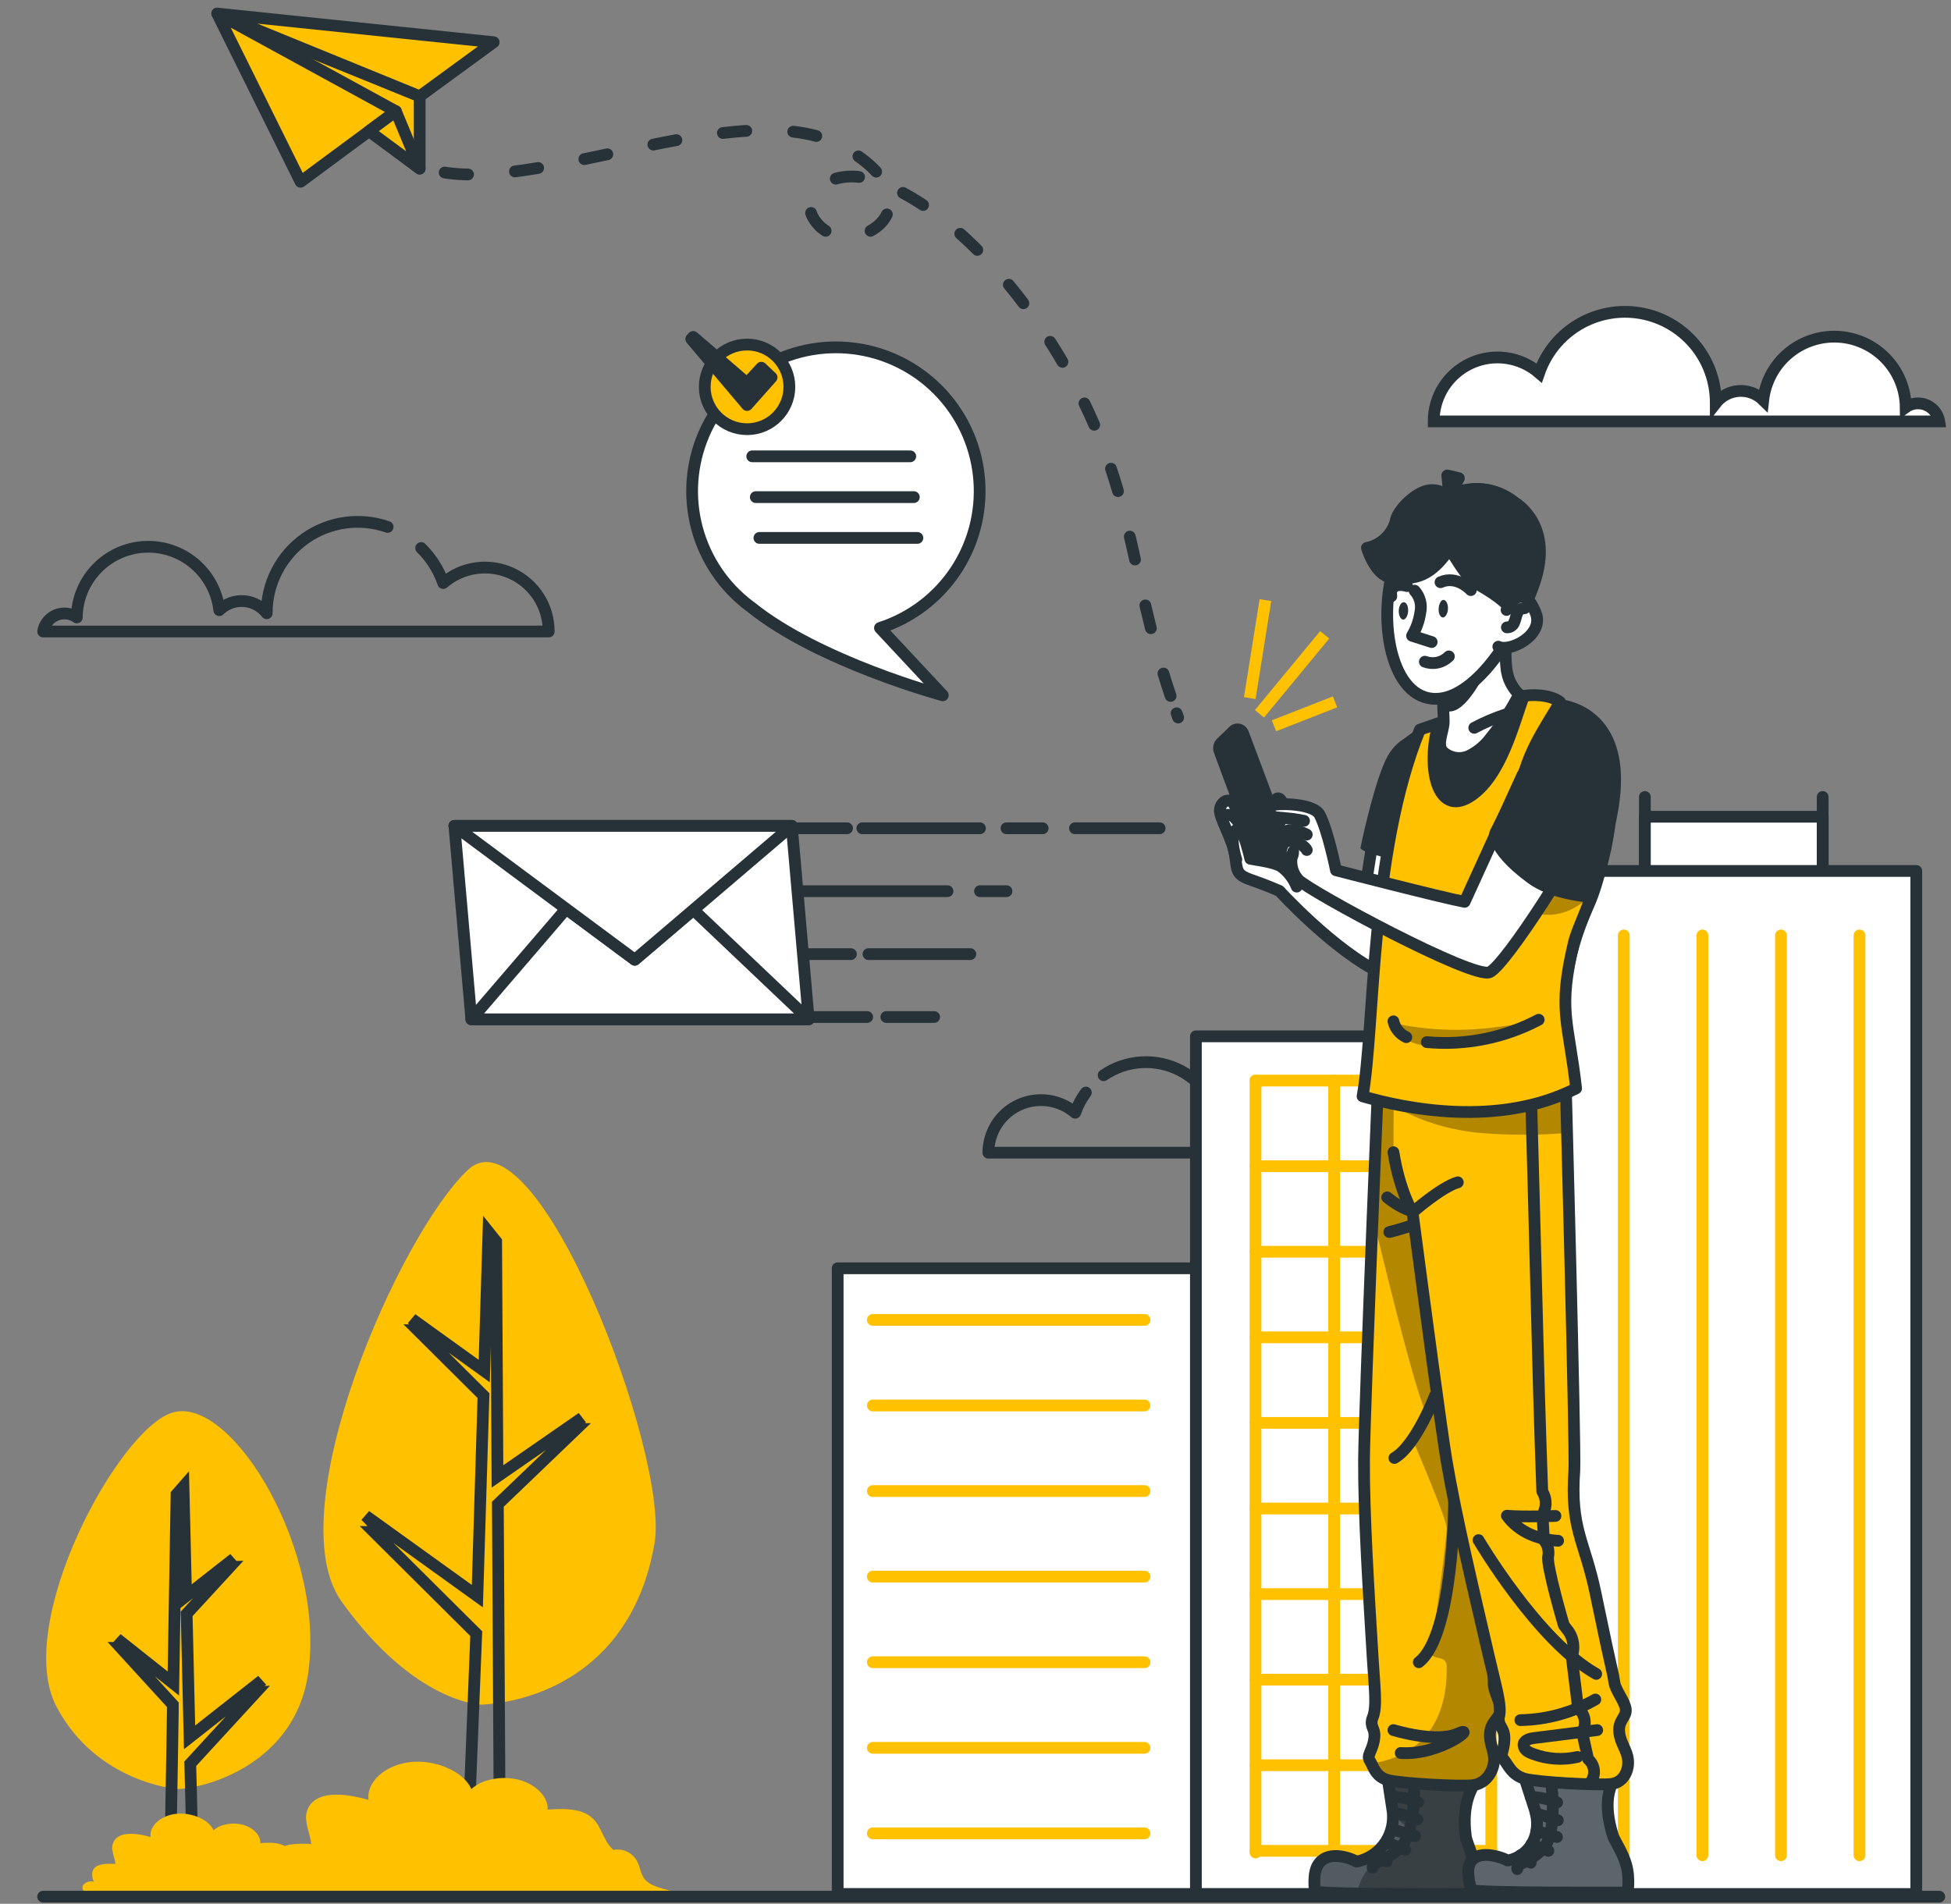 <svg width="166" height="162" viewBox="0 0 166 162" fill="none" xmlns="http://www.w3.org/2000/svg">
<rect x="0" y="0" width="166" height="162" fill="#808080" stroke="none"/>
<path d="M40.995 145.055C40.995 145.055 35.339 145.024 29.066 136.286C23.585 128.644 33.989 104.984 39.821 99.542C45.653 94.1 57.005 123.822 55.686 131.351C53.81 142.079 45.723 144.782 40.995 145.055Z" fill="#FFC100"/>
<path d="M31.815 130.356L40.522 139.012L39.644 161.069H42.527C42.562 160.917 42.453 145.722 42.359 128L49.034 121.598C48.527 121.598 49.424 120.732 49.525 120.646L42.328 125.632C42.269 114.557 42.215 105.639 42.215 105.639L41.563 104.823L41.201 116.667L35.045 112.235C35.134 112.321 36.043 113.187 35.536 113.187L41.138 118.758L40.615 135.821L31.113 128.983C31.241 129.115 32.544 130.356 31.815 130.356Z" stroke="#263238" stroke-miterlimit="10"/>
<path d="M15.115 152.237C15.115 152.237 8.234 151.742 4.801 145.215C1.095 138.158 10.133 121.419 14.752 120.178C19.823 118.809 27.828 132.186 26.19 142.578C25.067 149.67 18.294 152.058 15.115 152.237Z" fill="#FFC100"/>
<path d="M9.95 139.442L14.748 143.253C14.897 134.304 15.021 127.157 15.021 127.157L15.611 126.486L15.829 135.626V135.825L19.902 132.63C19.902 132.63 19.25 133.294 19.586 133.298L15.88 137.327L16.129 147.837L22.281 142.996C22.281 142.996 21.361 143.936 21.833 143.94L16.188 150.08L16.219 151.293L16.254 152.6L16.445 160.89L14.456 160.866C14.503 158.202 14.546 155.405 14.588 152.612C14.627 150.232 14.674 147.848 14.705 145.559C14.705 145.387 14.705 145.227 14.705 145.059L10.297 140.234C10.703 140.238 9.95 139.442 9.95 139.442Z" stroke="#263238" stroke-miterlimit="10"/>
<path d="M23.685 157.367C24.325 156.852 25.476 156.863 26.486 156.906C26.412 156.263 26.143 155.627 26.065 154.979C26.003 154.645 26.037 154.3 26.161 153.984C26.286 153.669 26.498 153.394 26.771 153.193C27.879 152.412 29.829 152.717 31.359 153.161C31.148 151.648 32.759 150.173 34.916 149.939C37.074 149.705 39.473 150.758 40.105 152.237C40.979 151.402 42.722 151.066 44.178 151.457C45.633 151.847 46.666 152.935 46.592 153.984C47.708 153.91 48.952 153.86 49.877 154.339C51.234 155.049 51.141 156.485 52.186 157.413C52.524 157.349 52.873 157.377 53.196 157.495C53.519 157.614 53.804 157.817 54.02 158.084C54.375 158.549 54.437 159.079 54.652 159.579C55.089 160.577 56.54 160.702 57.925 161.139L23.268 161.428C22.515 161.186 21.871 160.671 21.903 160.113C21.934 159.555 22.866 159.103 23.588 159.38C23.338 159.391 22.94 157.96 23.685 157.367Z" fill="#FFC100"/>
<path d="M8.105 158.884C8.495 158.572 9.205 158.576 9.822 158.603C9.779 158.213 9.615 157.823 9.564 157.433C9.526 157.228 9.546 157.016 9.623 156.822C9.699 156.629 9.829 156.46 9.997 156.337C10.676 155.861 11.874 156.044 12.81 156.317C12.681 155.389 13.668 154.484 14.991 154.343C16.313 154.203 17.784 154.843 18.17 155.748C18.704 155.237 19.777 155.034 20.666 155.276C21.556 155.518 22.192 156.181 22.145 156.836C22.832 156.789 23.592 156.754 24.158 157.051C24.993 157.488 24.938 158.365 25.574 158.935C25.782 158.896 25.996 158.913 26.195 158.986C26.393 159.059 26.568 159.184 26.701 159.348C26.869 159.635 27 159.942 27.091 160.261C27.357 160.874 28.262 160.948 29.097 161.217L7.856 161.393C7.395 161.244 7.001 160.928 7.017 160.589C7.032 160.249 7.61 159.969 8.051 160.14C7.895 160.129 7.649 159.251 8.105 158.884Z" fill="#FFC100"/>
<path d="M93.9 91.495C94.857 90.838 95.976 90.456 97.135 90.389C98.294 90.323 99.45 90.574 100.476 91.117C101.503 91.66 102.361 92.473 102.959 93.468C103.556 94.464 103.87 95.604 103.867 96.765V96.804C104.06 96.556 104.305 96.351 104.583 96.204C104.861 96.057 105.168 95.97 105.482 95.95C105.797 95.93 106.112 95.976 106.407 96.086C106.702 96.197 106.97 96.368 107.194 96.59C107.328 95.314 107.945 94.139 108.919 93.306C109.893 92.472 111.15 92.044 112.43 92.109C113.71 92.174 114.917 92.727 115.801 93.655C116.686 94.583 117.181 95.815 117.185 97.097C117.394 96.949 117.637 96.857 117.891 96.829C118.145 96.801 118.402 96.838 118.638 96.937C118.874 97.036 119.081 97.193 119.239 97.393C119.398 97.594 119.503 97.831 119.545 98.084H84.096C84.096 97.228 84.342 96.391 84.803 95.67C85.265 94.95 85.923 94.377 86.7 94.02C87.478 93.662 88.341 93.535 89.188 93.653C90.035 93.771 90.831 94.129 91.481 94.686C91.695 94.071 92.002 93.492 92.39 92.969" stroke="#263238" stroke-linecap="round" stroke-linejoin="round"/>
<path d="M32.982 44.838C31.816 44.431 30.57 44.309 29.348 44.481C28.125 44.654 26.962 45.117 25.954 45.832C24.947 46.547 24.126 47.492 23.559 48.589C22.992 49.685 22.696 50.902 22.695 52.137V52.184C22.46 51.883 22.163 51.635 21.826 51.457C21.488 51.278 21.116 51.173 20.735 51.149C20.354 51.124 19.971 51.18 19.613 51.314C19.256 51.447 18.93 51.654 18.657 51.922C18.483 50.385 17.729 48.971 16.549 47.969C15.369 46.968 13.851 46.454 12.306 46.533C10.76 46.611 9.302 47.276 8.23 48.392C7.157 49.508 6.55 50.991 6.533 52.539C6.226 52.318 5.858 52.201 5.48 52.203C5.045 52.202 4.624 52.356 4.293 52.637C3.961 52.918 3.74 53.307 3.67 53.736H46.687C46.69 52.696 46.393 51.676 45.833 50.799C45.273 49.922 44.472 49.224 43.526 48.79C42.58 48.355 41.53 48.202 40.499 48.348C39.469 48.494 38.502 48.933 37.714 49.613C37.324 48.488 36.681 47.469 35.834 46.633" stroke="#263238" stroke-linecap="round" stroke-linejoin="round"/>
<path d="M165 35.858H121.983C121.98 34.817 122.276 33.797 122.837 32.92C123.397 32.043 124.198 31.346 125.144 30.911C126.089 30.476 127.14 30.323 128.171 30.469C129.201 30.615 130.168 31.054 130.956 31.734C131.553 30.008 132.743 28.549 134.314 27.616C135.886 26.684 137.736 26.338 139.538 26.641C141.34 26.944 142.976 27.875 144.157 29.269C145.337 30.663 145.985 32.431 145.986 34.258V34.305C146.222 34.004 146.518 33.756 146.856 33.578C147.194 33.4 147.565 33.295 147.947 33.27C148.328 33.245 148.71 33.301 149.068 33.435C149.426 33.568 149.752 33.776 150.024 34.044C150.198 32.506 150.952 31.092 152.132 30.09C153.312 29.089 154.83 28.575 156.376 28.654C157.922 28.733 159.379 29.398 160.452 30.513C161.524 31.629 162.131 33.112 162.148 34.66C162.455 34.439 162.824 34.322 163.202 34.324C163.634 34.326 164.052 34.481 164.382 34.762C164.711 35.042 164.93 35.431 165 35.858Z" fill="white" stroke="#263238" stroke-miterlimit="10"/>
<path d="M107.669 51.064L106.335 59.404" stroke="#FFC100" stroke-miterlimit="10"/>
<path d="M112.712 54.017L107.161 60.738" stroke="#FFC100" stroke-miterlimit="10"/>
<path d="M113.592 59.724L108.396 61.757" stroke="#FFC100" stroke-miterlimit="10"/>
<path d="M139.954 74.24V67.815" stroke="#263238" stroke-linecap="round" stroke-linejoin="round"/>
<path d="M155.082 74.24H139.954V69.5H155.082V74.24Z" fill="white" stroke="#263238" stroke-linecap="round" stroke-linejoin="round"/>
<path d="M155.081 74.24V67.815" stroke="#263238" stroke-linecap="round" stroke-linejoin="round"/>
<path d="M101.848 161.163H71.272V107.921H101.848V161.163Z" fill="white" stroke="#263238" stroke-linecap="round" stroke-linejoin="round"/>
<path d="M132.328 161.163H101.752L101.752 88.182H132.328V161.163Z" fill="white" stroke="#263238" stroke-linecap="round" stroke-linejoin="round"/>
<path d="M163.045 161.167H132.469V74.111H163.045V161.167Z" fill="white" stroke="#263238" stroke-linecap="round" stroke-linejoin="round"/>
<path d="M138.159 79.6V157.866" stroke="#FFC100" stroke-linecap="round" stroke-linejoin="round"/>
<path d="M144.846 79.6V157.866" stroke="#FFC100" stroke-linecap="round" stroke-linejoin="round"/>
<path d="M151.532 79.6V157.866" stroke="#FFC100" stroke-linecap="round" stroke-linejoin="round"/>
<path d="M158.215 79.6V157.866" stroke="#FFC100" stroke-linecap="round" stroke-linejoin="round"/>
<path d="M106.826 91.95V99.234V106.513V113.796V121.076V128.363V135.646V142.925V150.209V157.492V157.632" stroke="#FFC100" stroke-linecap="round" stroke-linejoin="round"/>
<path d="M113.514 91.95V99.234V106.513V113.796V121.076V128.363V135.646V142.925V150.209V157.492V157.632" stroke="#FFC100" stroke-linecap="round" stroke-linejoin="round"/>
<path d="M120.203 91.95V99.234V106.513V113.796V121.076V128.363V135.646V142.925V150.209V157.492V157.632" stroke="#FFC100" stroke-linecap="round" stroke-linejoin="round"/>
<path d="M126.886 91.95V99.234V106.513V113.796V121.076V128.363V135.646V142.925V150.209V157.492V157.632" stroke="#FFC100" stroke-linecap="round" stroke-linejoin="round"/>
<path d="M106.827 91.95H108.137H114.387H120.64H126.886" stroke="#FFC100" stroke-linecap="round" stroke-linejoin="round"/>
<path d="M106.827 99.234H108.137H114.387H120.64H126.886" stroke="#FFC100" stroke-linecap="round" stroke-linejoin="round"/>
<path d="M106.827 106.513H108.137H114.387H120.64H126.886" stroke="#FFC100" stroke-linecap="round" stroke-linejoin="round"/>
<path d="M106.827 113.796H108.137H114.387H120.64H126.886" stroke="#FFC100" stroke-linecap="round" stroke-linejoin="round"/>
<path d="M106.827 121.076H108.137H114.387H120.64H126.886" stroke="#FFC100" stroke-linecap="round" stroke-linejoin="round"/>
<path d="M106.827 128.363H108.137H114.387H120.64H126.886" stroke="#FFC100" stroke-linecap="round" stroke-linejoin="round"/>
<path d="M106.827 135.646H108.137H114.387H120.64H126.886" stroke="#FFC100" stroke-linecap="round" stroke-linejoin="round"/>
<path d="M106.827 142.926H108.137H114.387H120.64H126.886" stroke="#FFC100" stroke-linecap="round" stroke-linejoin="round"/>
<path d="M106.827 150.208H108.137H114.387H120.64H126.886" stroke="#FFC100" stroke-linecap="round" stroke-linejoin="round"/>
<path d="M106.827 157.492H108.137H114.387H120.64H126.886" stroke="#FFC100" stroke-linecap="round" stroke-linejoin="round"/>
<path d="M74.265 112.314H97.379" stroke="#FFC100" stroke-linecap="round" stroke-linejoin="round"/>
<path d="M74.265 119.597H97.379" stroke="#FFC100" stroke-linecap="round" stroke-linejoin="round"/>
<path d="M74.265 126.877H97.379" stroke="#FFC100" stroke-linecap="round" stroke-linejoin="round"/>
<path d="M74.265 134.16H97.379" stroke="#FFC100" stroke-linecap="round" stroke-linejoin="round"/>
<path d="M74.265 141.443H97.379" stroke="#FFC100" stroke-linecap="round" stroke-linejoin="round"/>
<path d="M74.265 148.727H97.379" stroke="#FFC100" stroke-linecap="round" stroke-linejoin="round"/>
<path d="M74.265 156.005H97.379" stroke="#FFC100" stroke-linecap="round" stroke-linejoin="round"/>
<path d="M3.668 161.393H17.65H19.276H165" stroke="#263238" stroke-linecap="round" stroke-linejoin="round"/>
<path d="M111.88 160.941C112.087 161.038 113.588 161.093 115.504 161.124C119.405 161.19 125.018 161.159 125.018 161.159C125.018 161.159 125.323 161.159 125.44 159.638C125.557 158.116 124.808 156.907 124.722 156.271C124.332 153.353 125.327 152.136 125.342 151.922C125.358 151.707 119.881 151.586 119.881 151.586L118.086 151.465L118.476 154.032C118.501 154.178 118.514 154.325 118.515 154.473C118.553 155.381 118.268 156.272 117.712 156.991C117.156 157.71 116.365 158.209 115.477 158.401H115.395C115.266 158.28 113.054 157.258 112.149 158.67C111.653 159.439 111.88 160.941 111.88 160.941Z" fill="#263238"/>
<path opacity="0.2" d="M111.88 160.941C112.087 161.038 113.588 161.093 115.504 161.124C119.405 161.19 125.018 161.159 125.018 161.159C125.018 161.159 125.323 161.159 125.44 159.638C125.557 158.116 124.808 156.907 124.722 156.271C124.332 153.353 125.327 152.136 125.342 151.922C125.358 151.707 119.881 151.586 119.881 151.586L118.086 151.465L118.476 154.032C118.501 154.178 118.514 154.325 118.515 154.473C118.553 155.381 118.268 156.272 117.712 156.991C117.156 157.71 116.365 158.209 115.477 158.401H115.395C115.266 158.28 113.054 157.258 112.149 158.67C111.653 159.439 111.88 160.941 111.88 160.941Z" fill="white"/>
<path opacity="0.3" d="M115.505 161.133C119.406 161.199 125.019 161.168 125.019 161.168C125.019 161.168 125.324 161.168 125.441 159.647C125.558 158.125 124.809 156.916 124.723 156.28C124.333 153.362 125.328 152.145 125.343 151.93C125.359 151.716 119.882 151.595 119.882 151.595L118.087 151.474L118.477 154.041C118.502 154.186 118.515 154.334 118.516 154.482C119.753 155.504 120.736 156.327 120.736 156.327C120.736 156.327 115.723 157.981 115.505 161.133Z" fill="black"/>
<path d="M111.88 160.941C112.087 161.038 113.588 161.093 115.504 161.124C119.405 161.19 125.018 161.159 125.018 161.159C125.018 161.159 125.323 161.159 125.44 159.638C125.557 158.116 124.808 156.907 124.722 156.271C124.332 153.353 125.327 152.136 125.342 151.922C125.358 151.707 119.881 151.586 119.881 151.586L118.086 151.465L118.476 154.032C118.501 154.178 118.514 154.325 118.515 154.473C118.553 155.381 118.268 156.272 117.712 156.991C117.156 157.71 116.365 158.209 115.477 158.401H115.395C115.266 158.28 113.054 157.258 112.149 158.67C111.653 159.439 111.88 160.941 111.88 160.941Z" stroke="#263238" stroke-linecap="round" stroke-linejoin="round"/>
<path d="M116.9 148.11C116.717 149.089 116.26 149.366 116.557 149.826C116.6 149.897 116.643 149.979 116.686 150.064C116.916 150.54 117.161 151.211 118.066 151.465C119.131 151.765 124.23 152.042 125.33 151.906C126.43 151.769 127.054 150.735 127.117 149.861C127.179 148.988 126.703 148.441 126.778 147.462C126.852 146.483 127.616 146.198 127.667 145.547C127.718 144.895 127.086 143.947 127.093 143.296C127.093 141.923 127.07 143.421 126.797 135.615C126.645 131.164 125.568 130.196 126.797 125.148C127.242 123.327 132.017 90.343 132.017 90.343L117.29 91.225C117.29 91.225 117.056 96.842 116.791 103.478C116.455 111.92 116.069 122.008 116.057 124.278C116.034 128.889 116.448 135.35 116.795 141.084C116.939 143.53 117.185 145.215 116.795 146.155C116.748 146.254 116.721 146.359 116.713 146.468C116.646 147.088 117.087 147.131 116.9 148.11Z" fill="#FFC100"/>
<path opacity="0.3" d="M116.686 150.064C116.916 150.54 117.161 151.211 118.066 151.465C119.131 151.765 124.23 152.042 125.33 151.906C126.43 151.769 127.054 150.735 127.117 149.861C127.179 148.988 126.703 148.441 126.778 147.462C126.852 146.483 127.616 146.198 127.667 145.547C127.718 144.895 127.086 143.947 127.093 143.296C127.093 141.923 127.07 143.421 126.797 135.615C126.645 131.164 125.568 130.196 126.797 125.148C127.242 123.327 132.017 90.343 132.017 90.343L117.29 91.225C117.29 91.225 117.056 96.842 116.791 103.478C118.566 110.859 120.626 118.981 121.398 120.346L120.181 122.472C120.181 122.472 123.091 129.225 123.091 130.04C123.091 130.856 122.108 138.482 121.769 140.066C121.429 141.65 123.091 140.522 123.091 141.857C123.091 143.085 123.224 149.066 116.686 150.064Z" fill="black"/>
<path d="M116.9 148.11C116.717 149.089 116.26 149.366 116.557 149.826C116.6 149.897 116.643 149.979 116.686 150.064C116.916 150.54 117.161 151.211 118.066 151.465C119.131 151.765 124.23 152.042 125.33 151.906C126.43 151.769 127.054 150.735 127.117 149.861C127.179 148.988 126.703 148.441 126.778 147.462C126.852 146.483 127.616 146.198 127.667 145.547C127.718 144.895 127.086 143.947 127.093 143.296C127.093 141.923 127.07 143.421 126.797 135.615C126.645 131.164 125.568 130.196 126.797 125.148C127.242 123.327 132.017 90.343 132.017 90.343L117.29 91.225C117.29 91.225 117.056 96.842 116.791 103.478C116.455 111.92 116.069 122.008 116.057 124.278C116.034 128.889 116.448 135.35 116.795 141.084C116.939 143.53 117.185 145.215 116.795 146.155C116.748 146.254 116.721 146.359 116.713 146.468C116.646 147.088 117.087 147.131 116.9 148.11Z" stroke="#263238" stroke-linecap="round" stroke-linejoin="round"/>
<path d="M118.027 101.886C118.027 101.886 119.833 103.447 121.374 103.166" stroke="#263238" stroke-linecap="round" stroke-linejoin="round"/>
<path d="M118.208 104.836C118.208 104.836 121.25 104.102 121.598 103.486" stroke="#263238" stroke-linecap="round" stroke-linejoin="round"/>
<path d="M122.108 118.735C122.108 118.735 120.466 123.026 118.64 124.064" stroke="#263238" stroke-linecap="round" stroke-linejoin="round"/>
<path d="M118.558 147.217C118.558 147.217 122.206 148.344 124.02 147.521C125.834 146.698 122.588 149.405 119.178 149.167" stroke="#263238" stroke-linecap="round" stroke-linejoin="round"/>
<path d="M123.725 127.762C123.725 127.762 123.693 139.173 120.717 141.443" stroke="#263238" stroke-linecap="round" stroke-linejoin="round"/>
<path d="M120.665 153.349C119.961 153.068 119.214 152.911 118.457 152.885" stroke="#263238" stroke-linecap="round" stroke-linejoin="round"/>
<path d="M120.599 154.828C120.599 154.828 119.541 154.438 118.777 154.281" stroke="#263238" stroke-linecap="round" stroke-linejoin="round"/>
<path d="M120.399 156.244L118.695 155.733" stroke="#263238" stroke-linecap="round" stroke-linejoin="round"/>
<path d="M119.568 157.402L118.168 156.852" stroke="#263238" stroke-linecap="round" stroke-linejoin="round"/>
<path d="M117.981 158.397L117.166 157.769" stroke="#263238" stroke-linecap="round" stroke-linejoin="round"/>
<path d="M120.314 151.941C120.314 151.941 120.45 155.842 119.218 157.125C117.985 158.409 116.678 158.436 116.791 158.928" stroke="#263238" stroke-linecap="round" stroke-linejoin="round"/>
<path d="M131.561 151.484C131.561 151.484 137.077 151.597 137.096 151.816C137.116 152.034 136.316 153.248 137.225 156.162C137.42 156.797 138.395 158.003 138.52 159.52C138.645 161.038 138.36 161.038 138.36 161.038C138.36 161.038 125.877 161.108 125.186 160.823C125.186 160.823 124.703 159.325 125.058 158.58C125.76 157.102 128.338 158.295 128.256 158.311H128.338C130.262 157.886 131.229 155.97 130.574 153.942L129.743 151.379L131.561 151.484Z" fill="#263238"/>
<path opacity="0.25" d="M131.561 151.484C131.561 151.484 137.077 151.597 137.096 151.816C137.116 152.034 136.316 153.248 137.225 156.162C137.42 156.797 138.395 158.003 138.52 159.52C138.645 161.038 138.36 161.038 138.36 161.038C138.36 161.038 125.877 161.108 125.186 160.823C125.186 160.823 124.703 159.325 125.058 158.58C125.76 157.102 128.338 158.295 128.256 158.311H128.338C130.262 157.886 131.229 155.97 130.574 153.942L129.743 151.379L131.561 151.484Z" fill="white"/>
<path d="M131.561 151.484C131.561 151.484 137.077 151.597 137.096 151.816C137.116 152.034 136.316 153.248 137.225 156.162C137.42 156.797 138.395 158.003 138.52 159.52C138.645 161.038 138.36 161.038 138.36 161.038C138.36 161.038 125.877 161.108 125.186 160.823C125.186 160.823 124.703 159.325 125.058 158.58C125.76 157.102 128.338 158.295 128.256 158.311H128.338C130.262 157.886 131.229 155.97 130.574 153.942L129.743 151.379L131.561 151.484Z" stroke="#263238" stroke-linecap="round" stroke-linejoin="round"/>
<path d="M118.598 91.225L133.172 90.343C133.172 90.343 134.066 123.272 133.953 125.09C133.59 130.13 134.83 131.094 135.751 135.541C137.366 143.343 137.148 141.837 137.366 143.206C137.471 143.858 138.267 144.806 138.33 145.457C138.392 146.109 137.674 146.393 137.768 147.369C137.861 148.344 138.439 148.898 138.521 149.764C138.603 150.63 138.162 151.668 137.085 151.804C136.008 151.941 130.843 151.664 129.743 151.363C128.643 151.063 128.327 150.193 127.953 149.729C127.578 149.265 127.984 148.992 128.003 148.012C128.023 147.033 127.582 147.006 127.524 146.366C127.513 146.261 127.522 146.155 127.551 146.054C127.789 145.122 127.251 143.44 126.689 140.983C125.362 135.26 123.829 128.808 123.065 124.208C122.675 121.914 121.305 111.639 120.182 103.143C120.182 103.143 119.105 101.407 118.559 98.044" fill="#FFC100"/>
<path opacity="0.3" d="M133.218 91.487L133.347 96.406C130.88 96.606 128.401 96.606 125.935 96.406C121.121 95.977 118.191 93.843 118.191 93.843L118.581 91.225C118.581 91.225 124.043 92.696 126.731 92.489C129.418 92.282 131.993 91.959 133.218 91.487Z" fill="black"/>
<path d="M118.598 91.225L133.172 90.343C133.172 90.343 134.066 123.272 133.953 125.09C133.59 130.13 134.83 131.094 135.751 135.541C137.366 143.343 137.148 141.837 137.366 143.206C137.471 143.858 138.267 144.806 138.33 145.457C138.392 146.109 137.674 146.393 137.768 147.369C137.861 148.344 138.439 148.898 138.521 149.764C138.603 150.63 138.162 151.668 137.085 151.804C136.008 151.941 130.843 151.664 129.743 151.363C128.643 151.063 128.327 150.193 127.953 149.729C127.578 149.265 127.984 148.992 128.003 148.012C128.023 147.033 127.582 147.006 127.524 146.366C127.513 146.261 127.522 146.155 127.551 146.054C127.789 145.122 127.251 143.44 126.689 140.983C125.362 135.26 123.829 128.808 123.065 124.208C122.675 121.914 121.305 111.639 120.182 103.143C120.182 103.143 119.105 101.407 118.559 98.044" stroke="#263238" stroke-linecap="round" stroke-linejoin="round"/>
<path d="M125.799 131.051C125.799 131.051 130.839 139.633 135.812 142.438" stroke="#263238" stroke-linecap="round" stroke-linejoin="round"/>
<path d="M135.898 147.217L130.488 147.899C130.098 147.95 129.594 148.106 129.633 148.52C129.672 148.933 130.09 149.121 130.449 149.249C131.653 149.699 132.963 149.787 134.217 149.503" stroke="#263238" stroke-linecap="round" stroke-linejoin="round"/>
<path d="M135.738 144.615C133.795 145.729 131.6 146.333 129.36 146.37" stroke="#263238" stroke-linecap="round" stroke-linejoin="round"/>
<path d="M132.345 128.995C132.345 128.995 129.614 129.1 128.21 128.976C129.252 130.403 130.941 131.024 132.571 131.106" stroke="#263238" stroke-linecap="round" stroke-linejoin="round"/>
<path d="M130.301 94.424C130.301 94.424 130.691 108.444 130.832 114.276C130.972 120.109 131.222 126.908 131.222 126.908C131.354 127.116 131.444 127.348 131.487 127.592C131.529 127.835 131.522 128.084 131.468 128.324L131.249 129.042L131.366 131.067C131.523 131.251 131.637 131.467 131.7 131.701C131.762 131.934 131.773 132.179 131.729 132.416C131.542 133.154 133.056 138.291 133.056 138.291L133.317 138.631C133.584 138.951 133.763 139.335 133.836 139.746C133.908 140.157 133.872 140.579 133.73 140.971L134.273 145.372C134.564 145.61 134.76 145.946 134.823 146.318C134.886 146.689 134.812 147.071 134.616 147.392V147.392L135.123 149.686C135.38 149.904 135.552 150.206 135.609 150.539C135.665 150.872 135.602 151.213 135.431 151.504L135.345 151.633" stroke="#263238" stroke-linecap="round" stroke-linejoin="round"/>
<path d="M105.057 68.568C105.447 69.422 108.771 71.688 108.771 71.688C108.774 71.314 108.694 70.944 108.537 70.604C108.299 70.237 108.147 69.886 107.995 69.668C107.955 69.075 108.15 68.491 108.537 68.041C108.989 67.538 109.344 68.794 109.543 69.629C109.742 70.463 111.045 71.735 110.987 72.359C110.874 73.077 110.729 73.783 110.546 74.485C110.546 74.485 116.105 76.436 116.717 75.266C118.014 72.752 119.447 70.31 121.009 67.951C122.315 69.777 121.286 72.297 120.548 75.394C119.811 78.492 117.541 82.83 117.541 82.83C113.476 80.879 108.857 75.808 108.857 75.808C108.857 75.808 107.772 75.324 106.43 74.864C105.088 74.403 105.283 74.01 105.069 72.691C104.854 71.372 103.727 69.57 103.793 68.891C103.86 68.213 104.659 67.717 105.057 68.568Z" fill="white" stroke="#263238" stroke-linecap="round" stroke-linejoin="round"/>
<path d="M118.209 75.157C118.26 77.981 117.702 87.558 117.097 91.358L133.642 90.941V90.664C132.428 86.17 133.216 81.301 135.132 77.076C136.146 74.833 136.599 71.966 137.121 69.251C138.452 62.338 135.112 60.196 132.323 59.931C131.246 59.88 131.153 59.151 130.373 59.209C129.834 59.275 129.288 59.208 128.781 59.014C128.434 60.431 126.511 64.589 125.851 65.065C125.531 65.318 125.142 65.468 124.735 65.498C124.329 65.527 123.922 65.433 123.569 65.229C122.906 64.764 122.723 63.879 122.57 63.083C122.502 62.652 122.379 62.231 122.204 61.831C121.229 62.319 119.528 62.896 118.264 65.17C116.703 70.191 117.562 66.972 116.36 74.338C116.153 75.465 118.209 75.157 118.209 75.157Z" fill="white" stroke="#263238" stroke-linecap="round" stroke-linejoin="round"/>
<path d="M120.809 62.088L122.408 61.53C121.324 65.256 122.264 69.488 125.006 67.815C127.749 66.141 128.837 61.331 129.656 59.233C130.085 59.1 131.829 59.037 132.734 59.732C131.79 61.46 129.223 64.893 129.524 67.682C129.867 70.803 132.321 73.573 136.904 70.436C136.28 75.164 134.298 78.574 133.916 80.189C132.52 86.04 133.452 86.84 134.103 92.614C127.472 95.996 119.447 94.314 115.932 93.285C117.005 87.402 116.533 72.578 120.809 62.088Z" fill="#FFC100"/>
<path opacity="0.3" d="M130.918 86.921C130.918 86.921 120.1 91.642 118.559 87.058C121.399 87.675 124.324 87.795 127.204 87.413L130.918 86.921Z" fill="black"/>
<path opacity="0.3" d="M134.752 76.709L126.891 70.467C126.891 70.467 125.331 74.758 129.513 77.22C132.341 78.886 134.752 76.709 134.752 76.709Z" fill="black"/>
<path d="M120.809 62.088L122.408 61.53C121.324 65.256 122.264 69.488 125.006 67.815C127.749 66.141 128.837 61.331 129.656 59.233C130.085 59.1 131.829 59.037 132.734 59.732C131.79 61.46 129.223 64.893 129.524 67.682C129.867 70.803 132.321 73.573 136.904 70.436C136.28 75.164 134.298 78.574 133.916 80.189C132.52 86.04 133.452 86.84 134.103 92.614C127.472 95.996 119.447 94.314 115.932 93.285C117.005 87.402 116.533 72.578 120.809 62.088Z" stroke="#263238" stroke-linecap="round" stroke-linejoin="round"/>
<path d="M118.558 86.907C118.626 87.201 118.76 87.475 118.95 87.709C119.14 87.943 119.381 88.13 119.654 88.257" stroke="#263238" stroke-linecap="round" stroke-linejoin="round"/>
<path d="M121.398 88.677C124.689 88.977 127.995 88.316 130.917 86.774" stroke="#263238" stroke-linecap="round" stroke-linejoin="round"/>
<path d="M106.239 62.24L109.625 71.271C109.685 71.432 109.708 71.605 109.691 71.776C109.674 71.947 109.618 72.112 109.528 72.258L108.9 73.265C108.591 73.76 107.503 73.908 107.035 73.588C106.864 73.473 106.729 73.312 106.645 73.124L103.306 64.101C103.219 63.895 103.196 63.667 103.239 63.448C103.282 63.228 103.389 63.027 103.547 62.868L104.601 61.85C104.696 61.755 104.81 61.68 104.936 61.631C105.061 61.582 105.196 61.559 105.33 61.564C105.465 61.569 105.597 61.602 105.719 61.661C105.84 61.719 105.948 61.802 106.036 61.905C106.124 62.003 106.193 62.117 106.239 62.24Z" fill="#263238"/>
<path d="M136.913 64.67C136.832 66.018 136.507 67.34 135.953 68.572C134.327 72.441 128.116 82.073 126.755 82.724C125.393 83.376 111.478 75.886 110.472 74.86C110.186 74.54 109.993 74.148 109.914 73.727C109.836 73.305 109.875 72.87 110.027 72.469C110.027 72.469 110.047 73.428 109.227 73.249C108.712 73.136 109.138 71.544 109.138 71.544C109.138 71.544 108.194 70.877 109.095 69.644C109.095 69.644 107.823 69.644 107.924 68.685C107.96 68.294 111.705 68.244 112.278 69.324C112.976 70.635 113.671 74.052 113.671 74.052C113.671 74.052 122.737 76.393 124.617 76.74L129.521 65.985" fill="white"/>
<path d="M136.913 64.67C136.832 66.018 136.507 67.34 135.953 68.572C134.327 72.441 128.116 82.073 126.755 82.724C125.393 83.376 111.478 75.886 110.472 74.86C110.186 74.54 109.993 74.148 109.914 73.727C109.836 73.305 109.875 72.87 110.027 72.469C110.027 72.469 110.047 73.428 109.227 73.249C108.712 73.136 109.138 71.544 109.138 71.544C109.138 71.544 108.194 70.877 109.095 69.644C109.095 69.644 107.823 69.644 107.924 68.685C107.96 68.294 111.705 68.244 112.278 69.324C112.976 70.635 113.671 74.052 113.671 74.052C113.671 74.052 122.737 76.393 124.617 76.74L129.521 65.985" stroke="#263238" stroke-linecap="round" stroke-linejoin="round"/>
<path d="M110.327 75.442C110.045 74.73 109.557 74.117 108.927 73.682C108.193 73.335 107.183 73.226 106.383 73.074C106.383 73.074 105.759 70.429 105.42 70.503C104.386 70.718 105.193 73.148 105.193 73.148" fill="white"/>
<path d="M110.327 75.442C110.045 74.73 109.557 74.117 108.927 73.682C108.193 73.335 107.183 73.226 106.383 73.074C106.383 73.074 105.759 70.429 105.42 70.503C104.386 70.718 105.193 73.148 105.193 73.148" stroke="#263238" stroke-linecap="round" stroke-linejoin="round"/>
<path d="M103.948 69.551C104.082 69.417 104.261 69.339 104.449 69.331C104.638 69.323 104.822 69.386 104.967 69.508C105.47 69.964 106.234 71.255 107.05 71.946" stroke="#263238" stroke-linecap="round" stroke-linejoin="round"/>
<path d="M111.186 72.329C110.963 71.837 109.383 71.006 109.071 72.071" stroke="#263238" stroke-linecap="round" stroke-linejoin="round"/>
<path d="M111.186 71.017C111.186 71.017 109.356 70.019 108.989 71.255" stroke="#263238" stroke-linecap="round" stroke-linejoin="round"/>
<path d="M110.955 69.847C110.955 69.847 110.194 69.699 110.027 69.684C109.422 69.625 108.763 69.547 108.435 69.547" stroke="#263238" stroke-linecap="round" stroke-linejoin="round"/>
<path d="M120.182 103.166C120.182 103.166 122.62 101.017 124.036 100.607L120.182 103.166Z" fill="#FFC100"/>
<path d="M120.182 103.166C120.182 103.166 122.62 101.017 124.036 100.607" stroke="#263238" stroke-linecap="round" stroke-linejoin="round"/>
<path d="M132.493 153.372C131.774 153.09 131.014 152.931 130.242 152.9" stroke="#263238" stroke-linecap="round" stroke-linejoin="round"/>
<path d="M132.548 154.89C132.548 154.89 131.459 154.5 130.683 154.332" stroke="#263238" stroke-linecap="round" stroke-linejoin="round"/>
<path d="M132.475 156.314L130.727 155.799" stroke="#263238" stroke-linecap="round" stroke-linejoin="round"/>
<path d="M131.744 157.492L130.293 156.934" stroke="#263238" stroke-linecap="round" stroke-linejoin="round"/>
<path d="M130.241 158.502L129.371 157.866" stroke="#263238" stroke-linecap="round" stroke-linejoin="round"/>
<path d="M132.016 151.941C132.016 151.941 132.492 155.92 131.365 157.211C130.238 158.502 128.942 158.541 129.095 159.045" stroke="#263238" stroke-linecap="round" stroke-linejoin="round"/>
<path d="M122.561 61.37C122.561 61.37 120.915 67.787 123.556 68.275C127.157 68.938 129.657 59.221 129.657 59.221C129.107 59.186 129.041 58.955 128.561 58.682C128.561 58.682 124.539 66.726 122.561 61.37Z" fill="#263238"/>
<path d="M133.511 60.153C133.511 60.153 137.275 60.898 137.287 66.496C137.299 72.094 134.818 76.756 134.818 76.756C134.818 76.756 131.88 76.518 130.023 75.156C126.122 72.309 126.754 70.709 126.754 70.709L128.798 66.66C128.798 66.66 129.469 64.066 132.387 59.931L133.511 60.153Z" fill="#263238"/>
<path d="M120.58 62.31C118.528 68.135 118.435 70.315 118.064 73.003C118.064 73.003 116.055 72.613 115.747 72.168C115.747 72.168 116.722 67.401 117.775 64.936C118.446 63.371 119.328 62.825 120.58 62.31Z" fill="#263238"/>
<path d="M122.565 55.698C122.565 55.698 122.857 61.035 122.838 61.464C122.803 62.271 122.217 63.344 122.756 63.949C123.053 64.229 123.427 64.413 123.829 64.477C124.232 64.542 124.645 64.484 125.014 64.312C125.746 63.948 126.379 63.412 126.86 62.751C127.785 61.618 128.588 60.39 129.255 59.088C128.809 58.659 128.481 58.121 128.303 57.528C128.303 57.528 128.198 57.075 128.194 57.052C128.058 55.952 128.072 54.839 128.237 53.744C128.423 52.388 128.738 51.053 129.177 49.757L122.565 55.698Z" fill="white" stroke="#263238" stroke-linecap="round" stroke-linejoin="round"/>
<path d="M128.112 60.793C127.189 61.094 126.294 61.475 125.436 61.932L128.112 60.793Z" fill="#263238"/>
<path d="M128.112 60.793C127.189 61.094 126.294 61.475 125.436 61.932" stroke="#263238" stroke-linecap="round" stroke-linejoin="round"/>
<path d="M128.929 42.789C128.929 42.789 132.253 44.689 130.532 49.647C128.812 54.606 124.977 60.145 121.501 59.4C118.025 58.655 117.124 51.75 118.962 47.147C120.799 42.544 125.48 39.996 128.929 42.789Z" fill="white" stroke="#263238" stroke-linecap="round" stroke-linejoin="round"/>
<path d="M119.014 51.941C118.991 52.331 119.151 52.69 119.369 52.721C119.588 52.753 119.787 52.409 119.81 52.004C119.834 51.598 119.681 51.259 119.455 51.243C119.229 51.227 119.038 51.532 119.014 51.941Z" fill="#263238"/>
<path d="M122.406 51.782C122.383 52.172 122.539 52.527 122.753 52.542C122.968 52.558 123.174 52.23 123.198 51.828C123.221 51.427 123.065 51.08 122.843 51.048C122.621 51.017 122.433 51.368 122.406 51.782Z" fill="#263238"/>
<path d="M121.129 43.644C123.357 41.475 126.388 40.804 128.814 42.766C128.814 42.766 132.134 44.666 130.414 49.628C129.997 50.811 129.492 51.961 128.904 53.069L128.841 53.123C128.841 53.123 129.934 52.035 125.6 49.64C124.176 48.836 122.073 43.823 121.129 43.644Z" fill="#263238" stroke="#263238" stroke-linecap="round" stroke-linejoin="round"/>
<path d="M124.609 45.271C124.609 45.271 124.305 41.818 121.902 41.701C120.65 41.639 118.996 43.32 118.781 44.206C118.647 44.806 118.341 45.353 117.901 45.782C117.462 46.212 116.907 46.504 116.304 46.624C116.304 46.624 116.998 48.965 118.352 49.137C120.587 49.41 121.746 48.887 123.189 46.917C123.592 46.345 124.047 45.811 124.547 45.322L124.609 45.271Z" fill="#263238" stroke="#263238" stroke-linecap="round" stroke-linejoin="round"/>
<path d="M128.186 51.903C128.186 51.903 129.501 49.195 130.671 52.176C131.401 54.033 128.483 55.519 127.484 55.027" fill="white"/>
<path d="M128.186 51.903C128.186 51.903 129.501 49.195 130.671 52.176C131.401 54.033 128.483 55.519 127.484 55.027" stroke="#263238" stroke-linecap="round" stroke-linejoin="round"/>
<path d="M120.359 50.26C120.581 50.505 120.741 50.799 120.826 51.118C120.912 51.437 120.92 51.771 120.851 52.094C120.75 52.802 120.51 53.484 120.145 54.099L121.814 54.633" stroke="#263238" stroke-linecap="round" stroke-linejoin="round"/>
<path d="M123.278 55.854C123.016 56.116 122.684 56.298 122.322 56.378C121.96 56.458 121.583 56.433 121.234 56.307" stroke="#263238" stroke-linecap="round" stroke-linejoin="round"/>
<path d="M125.147 50.213C125.147 50.213 123.977 48.918 122.565 49.542" stroke="#263238" stroke-linecap="round" stroke-linejoin="round"/>
<path d="M119.717 49.87C119.717 49.87 118.184 49.39 118.379 50.744" stroke="#263238" stroke-linecap="round" stroke-linejoin="round"/>
<path d="M128.213 53.385C128.349 53.389 128.482 53.351 128.594 53.274C128.707 53.198 128.792 53.088 128.837 52.96C128.95 52.714 128.981 52.433 129.095 52.179C129.141 52.051 129.227 51.942 129.34 51.865C129.453 51.789 129.587 51.75 129.723 51.754" fill="#263238"/>
<path d="M128.213 53.385C128.349 53.389 128.482 53.351 128.594 53.274C128.707 53.198 128.792 53.088 128.837 52.96C128.95 52.714 128.981 52.433 129.095 52.179C129.141 52.051 129.227 51.942 129.34 51.865C129.453 51.789 129.587 51.75 129.723 51.754" stroke="#263238" stroke-linecap="round" stroke-linejoin="round"/>
<path d="M123.349 42.684C123.514 41.987 123.777 41.316 124.129 40.691C124.129 40.691 123.493 40.531 123.142 40.457C123.22 41.139 123.278 41.998 123.349 42.684Z" fill="#263238" stroke="#263238" stroke-linecap="round" stroke-linejoin="round"/>
<path d="M122.683 59.252L122.656 60.422C122.913 60.536 123.197 60.574 123.475 60.532C124.973 60.356 126.483 57.021 126.576 56.83L126.545 56.865C124.774 58.819 123.459 59.24 122.683 59.252Z" fill="#263238"/>
<path d="M72.073 70.48H62.215" stroke="#263238" stroke-linecap="round" stroke-linejoin="round"/>
<path d="M83.381 70.48H73.371" stroke="#263238" stroke-linecap="round" stroke-linejoin="round"/>
<path d="M88.714 70.48H85.636" stroke="#263238" stroke-linecap="round" stroke-linejoin="round"/>
<path d="M80.619 75.832H62.253" stroke="#263238" stroke-linecap="round" stroke-linejoin="round"/>
<path d="M85.637 75.832H83.382" stroke="#263238" stroke-linecap="round" stroke-linejoin="round"/>
<path d="M72.401 81.188H62.294" stroke="#263238" stroke-linecap="round" stroke-linejoin="round"/>
<path d="M82.559 81.188H73.894" stroke="#263238" stroke-linecap="round" stroke-linejoin="round"/>
<path d="M73.786 86.54H62.333" stroke="#263238" stroke-linecap="round" stroke-linejoin="round"/>
<path d="M79.481 86.54H75.412" stroke="#263238" stroke-linecap="round" stroke-linejoin="round"/>
<path d="M40.103 86.735H68.807L67.367 70.276H38.663L40.103 86.735Z" fill="white" stroke="#263238" stroke-linecap="round" stroke-linejoin="round"/>
<path d="M38.664 70.281H67.368" stroke="#263238" stroke-linecap="round" stroke-linejoin="round"/>
<path d="M40.103 86.735H68.807L58.995 77.419L54.01 81.668L48.174 77.337L40.103 86.735Z" fill="white" stroke="#263238" stroke-linecap="round" stroke-linejoin="round"/>
<path d="M38.664 70.276L48.175 77.337L54.011 81.667L58.996 77.419L67.368 70.276H38.664Z" fill="white" stroke="#263238" stroke-linecap="round" stroke-linejoin="round"/>
<path d="M91.461 70.479H98.666" stroke="#263238" stroke-linecap="round" stroke-linejoin="round"/>
<path d="M63.855 51.625C69.605 56.306 80.219 59.166 80.219 59.166L74.871 53.435C77.48 52.595 79.731 50.903 81.264 48.631C82.797 46.359 83.522 43.637 83.323 40.904C83.125 38.17 82.014 35.582 80.169 33.555C78.324 31.528 75.852 30.18 73.149 29.726C70.446 29.271 67.669 29.738 65.263 31.051C62.856 32.364 60.961 34.446 59.88 36.965C58.799 39.484 58.595 42.292 59.301 44.941C60.007 47.589 61.581 49.924 63.773 51.57" fill="white"/>
<path d="M63.855 51.625C69.605 56.306 80.219 59.166 80.219 59.166L74.871 53.435C77.48 52.595 79.731 50.903 81.264 48.631C82.797 46.359 83.522 43.637 83.323 40.904C83.125 38.17 82.014 35.582 80.169 33.555C78.324 31.528 75.852 30.18 73.149 29.726C70.446 29.271 67.669 29.738 65.263 31.051C62.856 32.364 60.961 34.446 59.88 36.965C58.799 39.484 58.595 42.292 59.301 44.941C60.007 47.589 61.581 49.924 63.773 51.57" stroke="#263238" stroke-linecap="round" stroke-linejoin="round"/>
<path d="M63.563 36.52C61.575 36.52 59.963 34.908 59.963 32.919C59.963 30.931 61.575 29.319 63.563 29.319C65.552 29.319 67.164 30.931 67.164 32.919C67.164 34.908 65.552 36.52 63.563 36.52Z" fill="#FFC100" stroke="#263238" stroke-linecap="round" stroke-linejoin="round"/>
<path d="M65.649 32.116L63.562 34.464L58.815 28.847L58.983 28.671L63.562 32.611L64.776 31.289L65.649 32.116Z" fill="#263238" stroke="#263238" stroke-linecap="round" stroke-linejoin="round"/>
<path d="M77.45 38.83H64.003" stroke="#263238" stroke-linecap="round" stroke-linejoin="round"/>
<path d="M77.754 42.301H64.307" stroke="#263238" stroke-linecap="round" stroke-linejoin="round"/>
<path d="M78.056 45.773H64.613" stroke="#263238" stroke-linecap="round" stroke-linejoin="round"/>
<path d="M35.708 8.191V14.347L18.867 1.364L35.708 8.191Z" fill="#FFC100" stroke="#263238" stroke-linecap="round" stroke-linejoin="round"/>
<path d="M35.708 8.191L18.481 1.154L42.004 3.592L35.708 8.191Z" fill="#FFC100" stroke="#263238" stroke-linecap="round" stroke-linejoin="round"/>
<path d="M33.683 9.467L25.572 15.466L18.48 1.154L33.683 9.467Z" fill="#FFC100" stroke="#263238" stroke-linecap="round" stroke-linejoin="round"/>
<path d="M33.683 9.467L35.708 14.347L31.393 11.16L33.683 9.467Z" fill="#FFC100" stroke="#263238" stroke-linecap="round" stroke-linejoin="round"/>
<path d="M100.242 61.058C100.199 60.934 100.152 60.813 100.11 60.692" stroke="#263238" stroke-linecap="round" stroke-linejoin="round"/>
<path d="M99.599 59.217C95.971 48.383 96.622 41.873 90.732 31.379C89.561 29.257 83.636 19.215 75.217 15.634C70.84 13.774 68.055 16.551 69.182 18.517C71.698 22.894 80.94 17.647 71.698 12.467C63.147 7.676 44.945 17.043 36.413 14.355" stroke="#263238" stroke-linecap="round" stroke-linejoin="round" stroke-dasharray="2 4"/>
<path d="M35.685 14.085C35.564 14.034 35.447 13.98 35.331 13.922" stroke="#263238" stroke-linecap="round" stroke-linejoin="round"/>
</svg>
